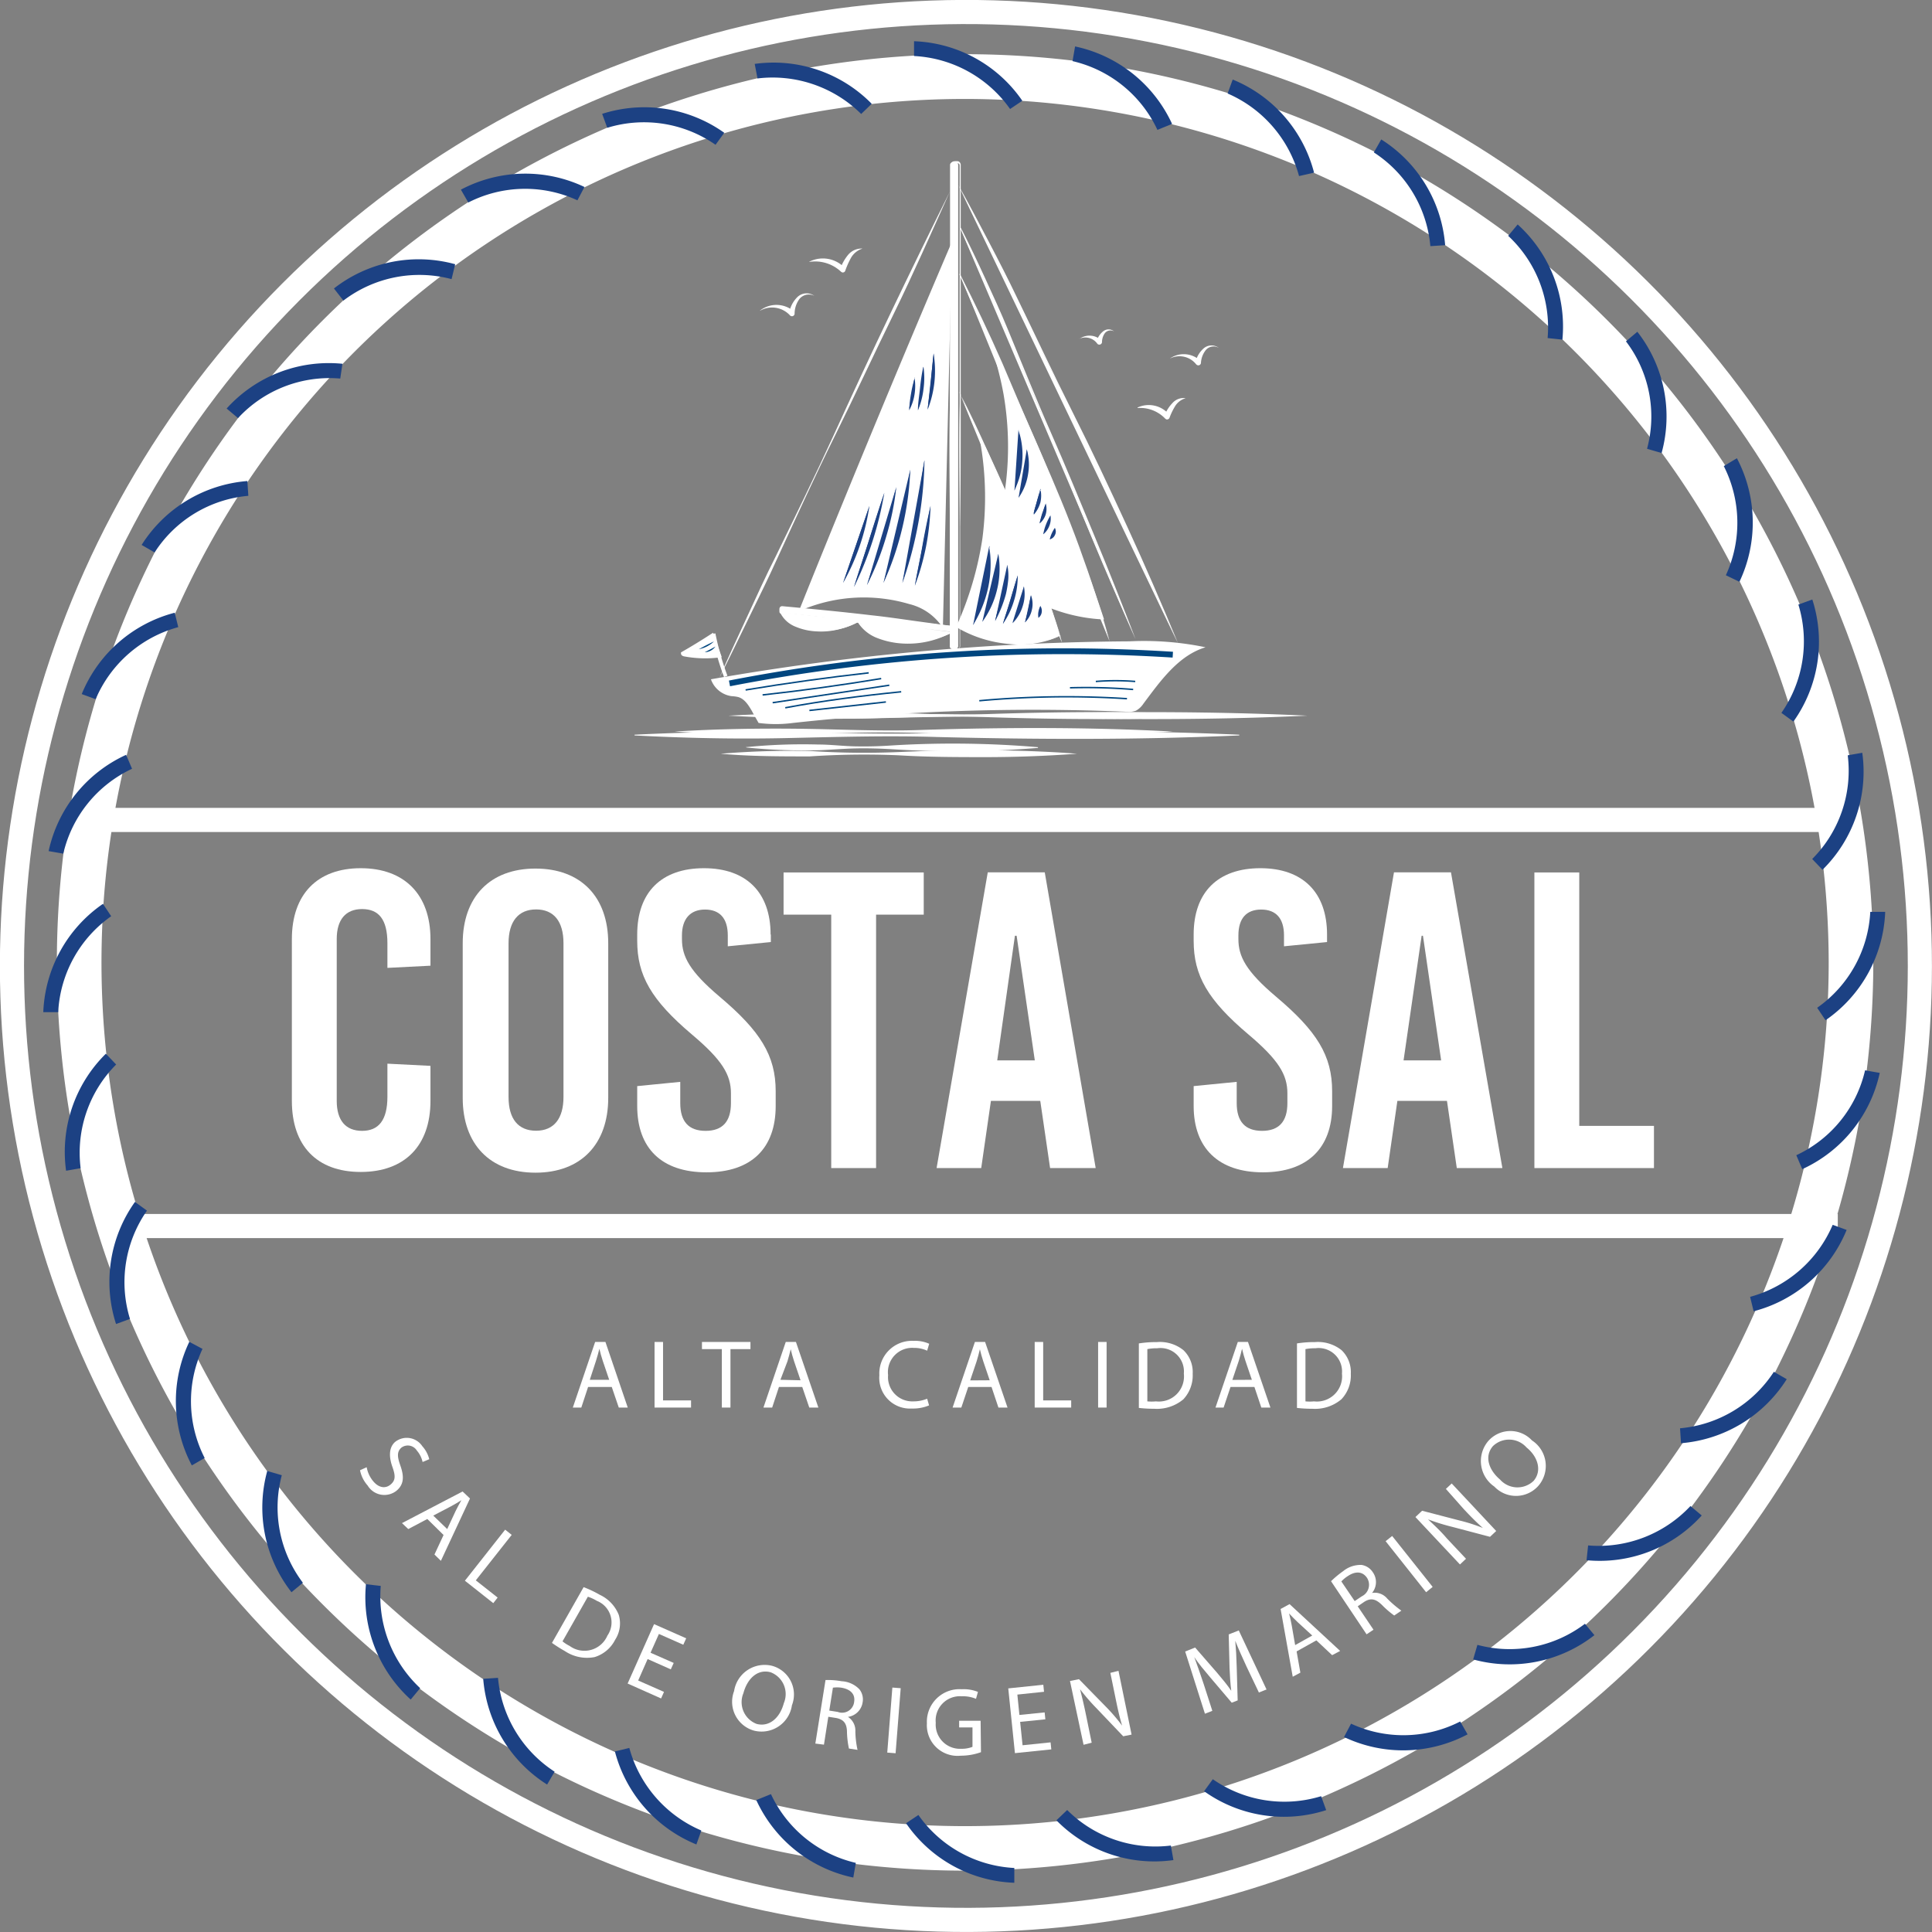 <svg id="Layer_1" data-name="Layer 1" xmlns="http://www.w3.org/2000/svg" viewBox="0 0 159.33 159.33"><rect x="0" y="0" width="159.33" height="159.33" fill="#808080" stroke="none"/><defs><style>.cls-1{fill:#fff;}.cls-2{fill:#1c4183;}.cls-3,.cls-4,.cls-6,.cls-7{fill:none;stroke-miterlimit:10;}.cls-3,.cls-4{stroke:#fff;}.cls-3{stroke-width:1.99px;}.cls-4{stroke-width:0.3px;}.cls-5{fill:#00467f;}.cls-6,.cls-7{stroke:#00467f;}.cls-6{stroke-width:0.12px;}.cls-7{stroke-width:0.48px;}</style></defs><title>costa-sal</title><path class="cls-1" d="M56.26,97.66v2.19l-3.55.18V98c0-2-.74-2.82-2.09-2.82s-2.09.87-2.09,2.47V111c0,1.6.73,2.47,2.09,2.47s2.09-.87,2.09-2.82v-2.72l3.55.18V111c0,3.7-2.13,5.86-5.75,5.86s-5.68-2.16-5.68-5.86V97.66c0-3.69,2.09-5.85,5.68-5.85s5.75,2.16,5.75,5.85" transform="translate(-20.76 -20.21)"/><path class="cls-1" d="M70.92,98v12.75c0,3.83-2.26,6.17-6,6.17s-6-2.34-6-6.17V98c0-3.83,2.26-6.16,6-6.16s6,2.33,6,6.16M62.7,98v12.68c0,1.81.8,2.78,2.27,2.78s2.26-1,2.26-2.78V98c0-1.81-.8-2.79-2.26-2.79S62.7,96.2,62.7,98" transform="translate(-20.76 -20.21)"/><path class="cls-1" d="M84.33,97.28v.62l-3.55.35v-.9c0-1.4-.66-2.13-1.88-2.13S77,96,77,97.35v.31c0,1.43.63,2.65,3.1,4.74,3.38,2.85,4.63,4.87,4.63,7.8v1.22c0,3.48-2,5.47-5.71,5.47s-5.71-2-5.71-5.47v-1.64l3.55-.35v1.75c0,1.53.7,2.29,2.09,2.29s2.09-.76,2.09-2.29v-.81c0-1.53-.73-2.75-3.21-4.84-3.37-2.85-4.52-4.88-4.52-7.73v-.52c0-3.49,2-5.47,5.5-5.47s5.5,2,5.5,5.47" transform="translate(-20.76 -20.21)"/><polygon class="cls-1" points="76.18 75.43 72.25 75.43 72.25 96.33 68.55 96.33 68.55 75.43 64.62 75.43 64.62 71.95 76.18 71.95 76.18 75.43"/><path class="cls-1" d="M111.12,116.54h-3.76l-.81-5.54h-4.07l-.8,5.54H98l4.22-24.39h4.7Zm-6.66-19.16L103,107.66h3.1l-1.5-10.28Z" transform="translate(-20.76 -20.21)"/><path class="cls-1" d="M130.2,97.28v.62l-3.55.35v-.9c0-1.4-.66-2.13-1.88-2.13s-1.88.73-1.88,2.13v.31c0,1.43.63,2.65,3.1,4.74,3.38,2.85,4.63,4.87,4.63,7.8v1.22c0,3.48-2.05,5.47-5.71,5.47s-5.71-2-5.71-5.47v-1.64l3.55-.35v1.75c0,1.53.7,2.29,2.09,2.29s2.09-.76,2.09-2.29v-.81c0-1.53-.73-2.75-3.2-4.84-3.38-2.85-4.53-4.88-4.53-7.73v-.52c0-3.49,2-5.47,5.5-5.47s5.5,2,5.5,5.47" transform="translate(-20.76 -20.21)"/><path class="cls-1" d="M144.66,116.54H140.9l-.81-5.54H136l-.8,5.54h-3.69l4.21-24.39h4.7ZM138,97.38l-1.49,10.28h3.1l-1.5-10.28Z" transform="translate(-20.76 -20.21)"/><polygon class="cls-1" points="130.24 92.85 136.4 92.85 136.4 96.33 126.54 96.33 126.54 71.95 130.24 71.95 130.24 92.85"/><path class="cls-1" d="M51,141.21a2.5,2.5,0,0,0,.55,1.17c.46.54,1,.61,1.42.26s.41-.73.15-1.46-.34-1.57.23-2.06a1.54,1.54,0,0,1,2.24.36,2.49,2.49,0,0,1,.57,1.07l-.55.23a2.12,2.12,0,0,0-.47-.94.88.88,0,0,0-1.27-.25c-.38.33-.36.74-.09,1.49.32.91.29,1.55-.31,2.06a1.61,1.61,0,0,1-2.39-.42,2.71,2.71,0,0,1-.63-1.26Z" transform="translate(-20.76 -20.21)"/><path class="cls-1" d="M56,145.48l-1.57.83-.52-.49,5-2.61.61.58-2.4,5.14-.53-.52.75-1.61Zm1.64.83.69-1.48c.16-.33.32-.62.48-.9h0q-.42.27-.87.51l-1.45.76Z" transform="translate(-20.76 -20.21)"/><polygon class="cls-1" points="41.66 126.15 42.2 126.58 39.24 130.33 41.04 131.75 40.68 132.21 38.34 130.36 41.66 126.15"/><path class="cls-1" d="M68.89,151.1a9.18,9.18,0,0,1,1.33.63,3.09,3.09,0,0,1,1.57,1.66,2.47,2.47,0,0,1-.3,2.05,2.82,2.82,0,0,1-1.7,1.43,3.29,3.29,0,0,1-2.45-.5c-.43-.24-.77-.47-1.06-.67Zm-1.74,4.47a3.18,3.18,0,0,0,.59.38,2.06,2.06,0,0,0,3.11-.85,1.91,1.91,0,0,0-.87-2.87,3.39,3.39,0,0,0-.74-.34Z" transform="translate(-20.76 -20.21)"/><polygon class="cls-1" points="55.32 137.67 53.41 136.82 52.63 138.59 54.76 139.53 54.52 140.07 51.76 138.84 53.94 133.94 56.59 135.11 56.35 135.64 54.34 134.75 53.65 136.3 55.56 137.14 55.32 137.67"/><path class="cls-1" d="M86.07,160.84a2.53,2.53,0,0,1-3.14,2.09,2.47,2.47,0,0,1-1.63-3.26,2.55,2.55,0,0,1,3.14-2.08,2.45,2.45,0,0,1,1.63,3.25m-4-1a1.92,1.92,0,0,0,1.09,2.54c1.07.28,1.93-.53,2.24-1.71a1.92,1.92,0,0,0-1.09-2.55c-1.11-.3-1.94.58-2.24,1.72" transform="translate(-20.76 -20.21)"/><path class="cls-1" d="M88.84,158.76a6.47,6.47,0,0,1,1.33.1,2.18,2.18,0,0,1,1.47.67,1.35,1.35,0,0,1,.26,1.07,1.42,1.42,0,0,1-1.21,1.2v0A1.34,1.34,0,0,1,91.3,163a7.7,7.7,0,0,0,.18,1.52l-.71-.11a7.46,7.46,0,0,1-.16-1.32c0-.76-.28-1.08-.9-1.2l-.64-.1-.36,2.3L88,164Zm.31,2.52.7.11a1,1,0,0,0,1.35-.82c.11-.68-.34-1.06-1.06-1.18a2.62,2.62,0,0,0-.69,0Z" transform="translate(-20.76 -20.21)"/><rect class="cls-1" x="91.81" y="161.75" width="5.38" height="0.69" transform="translate(-95.27 223.4) rotate(-85.51)"/><path class="cls-1" d="M101.66,164.71A4.89,4.89,0,0,1,100,165a2.53,2.53,0,0,1-2.8-2.67,2.69,2.69,0,0,1,2.87-2.81,3.12,3.12,0,0,1,1.34.22l-.16.57a2.82,2.82,0,0,0-1.19-.21,2,2,0,0,0-2.13,2.19,2,2,0,0,0,2.11,2.14,2.36,2.36,0,0,0,.92-.16l0-1.6H99.86v-.55l1.77,0Z" transform="translate(-20.76 -20.21)"/><polygon class="cls-1" points="86.21 141.79 84.13 142 84.33 143.93 86.64 143.69 86.7 144.27 83.7 144.58 83.15 139.24 86.04 138.94 86.1 139.52 83.9 139.75 84.07 141.43 86.15 141.22 86.21 141.79"/><path class="cls-1" d="M110.12,164.1,109,158.84l.74-.15L112,161a14.94,14.94,0,0,1,1.3,1.52h0c-.21-.69-.35-1.33-.52-2.15l-.45-2.2L113,158l1.08,5.26-.69.14-2.22-2.33a16.82,16.82,0,0,1-1.34-1.55h0c.17.66.32,1.28.5,2.16l.46,2.25Z" transform="translate(-20.76 -20.21)"/><path class="cls-1" d="M123.56,157.65c-.31-.68-.69-1.5-.93-2.13h0c.06.65.1,1.36.12,2.15l.08,2.77-.49.19-1.75-2.06c-.51-.61-1-1.17-1.34-1.71h0c.23.63.53,1.48.78,2.24l.71,2.2-.61.24-1.63-5.13.82-.33,1.81,2.08c.45.53.84,1,1.17,1.49l0,0c-.07-.55-.11-1.17-.14-1.88l-.07-2.77.83-.33,2.29,4.87-.63.25Z" transform="translate(-20.76 -20.21)"/><path class="cls-1" d="M127.69,156.4l.31,1.75-.63.34-1-5.59.74-.4,4.17,3.86-.66.35-1.3-1.22Zm1.29-1.31L127.79,154c-.28-.26-.5-.5-.72-.73h0c.08.32.16.65.22,1l.28,1.61Z" transform="translate(-20.76 -20.21)"/><path class="cls-1" d="M130.53,150.61a8.21,8.21,0,0,1,1-.83,2.26,2.26,0,0,1,1.53-.51,1.35,1.35,0,0,1,.92.61,1.4,1.4,0,0,1-.07,1.7l0,0a1.33,1.33,0,0,1,1.25.46,9.07,9.07,0,0,0,1.17,1l-.59.4a7.66,7.66,0,0,1-1-.86c-.54-.53-.94-.6-1.47-.27l-.54.37,1.3,1.93-.57.38Zm1.95,1.64.58-.39a1.06,1.06,0,0,0,.44-1.52c-.39-.58-1-.55-1.59-.15a2.61,2.61,0,0,0-.53.44Z" transform="translate(-20.76 -20.21)"/><polygon class="cls-1" points="114.81 126.67 118.15 130.87 117.61 131.31 114.27 127.1 114.81 126.67"/><path class="cls-1" d="M141.16,149.23l-3.67-3.91.55-.52,3.11.81a13.73,13.73,0,0,1,1.9.61v0c-.54-.48-1-.94-1.57-1.55L140,143l.48-.45,3.67,3.92-.51.48-3.11-.82a17.33,17.33,0,0,1-2-.62v0c.49.47,1,.92,1.56,1.58l1.57,1.67Z" transform="translate(-20.76 -20.21)"/><path class="cls-1" d="M147.1,139a2.51,2.51,0,0,1,.54,3.73,2.46,2.46,0,0,1-3.64.08,2.55,2.55,0,0,1-.53-3.73,2.43,2.43,0,0,1,3.63-.08m-2.63,3.23a1.92,1.92,0,0,0,2.77.1c.71-.84.34-2-.59-2.75a1.92,1.92,0,0,0-2.77-.11c-.75.87-.31,2,.59,2.76" transform="translate(-20.76 -20.21)"/><line class="cls-2" x1="8.58" y1="67.62" x2="151.56" y2="67.62"/><line class="cls-3" x1="8.58" y1="67.62" x2="151.56" y2="67.62"/><line class="cls-2" x1="8.59" y1="101.11" x2="151.56" y2="101.11"/><line class="cls-3" x1="8.59" y1="101.11" x2="151.56" y2="101.11"/><path class="cls-1" d="M83.44,45.82a2.2,2.2,0,0,1,2.79.07l-.39.13a2.4,2.4,0,0,1,.7-1.33,1.09,1.09,0,0,1,1.38-.08,1,1,0,0,0-1.22.24,2.07,2.07,0,0,0-.41,1.24.22.22,0,0,1-.38.13h0a2,2,0,0,0-2.46-.39" transform="translate(-20.76 -20.21)"/><path class="cls-1" d="M87.49,41.8a2.47,2.47,0,0,1,2.93.5l-.36.07a3.7,3.7,0,0,1,.64-1.14,1.44,1.44,0,0,1,1.19-.52,1.67,1.67,0,0,0-.93.73,6.79,6.79,0,0,0-.49,1.09.21.21,0,0,1-.27.14l-.08-.05h0a3.11,3.11,0,0,0-2.62-.81" transform="translate(-20.76 -20.21)"/><path class="cls-1" d="M82.76,79.24C86,79,89.32,79,92.6,79s6.56.23,9.84.09c6.56-.21,13.12-.24,19.67.13a0,0,0,0,1,0,0,0,0,0,0,1,0,0c-6.55.37-13.11.35-19.67.14-3.28-.14-6.56,0-9.84.08s-6.56,0-9.84-.22c0,0,0,0,0,0s0,0,0,0" transform="translate(-20.76 -20.21)"/><path class="cls-1" d="M76.39,80.54c3.42-.21,6.85-.27,10.27-.23s6.85.23,10.28.09c6.85-.21,13.7-.23,20.54.14a0,0,0,0,1,0,0,0,0,0,0,1,0,0c-6.84.37-13.69.34-20.54.13-3.43-.14-6.85,0-10.28.09s-6.85,0-10.27-.22c0,0,0,0,0,0s0,0,0,0" transform="translate(-20.76 -20.21)"/><path class="cls-1" d="M82.25,81.83a47.07,47.07,0,0,1,6-.22c1,0,2,.13,3,.15s2,0,3-.07a83,83,0,0,1,12.11.14,0,0,0,0,1,0,.06A83,83,0,0,1,94.35,82c-1-.06-2-.09-3-.07s-2,.11-3,.15a47.07,47.07,0,0,1-6-.22,0,0,0,0,1,0,0,0,0,0,0,1,0,0" transform="translate(-20.76 -20.21)"/><path class="cls-1" d="M99.57,73.71h-.24a.21.21,0,0,1-.22-.21V33.81a.21.21,0,0,1,.22-.21h.24a.21.21,0,0,1,.21.21V73.5a.21.21,0,0,1-.21.21" transform="translate(-20.76 -20.21)"/><path class="cls-1" d="M99.57,73.73a1.15,1.15,0,0,1-.32,0,.25.25,0,0,1-.16-.27v-1.9l0-2.54,0-5.07c0-3.39-.07-6.77,0-10.16l.06-10.15V33.78a.32.32,0,0,1,.3-.27,1.39,1.39,0,0,1,.34,0,.33.33,0,0,1,.2.34v1.9l0,2.54,0,5.08V53.54c0,3.38,0,6.76-.05,10.15l0,5.07,0,2.54v2.22a.24.24,0,0,1-.23.21m0,0c.25,0,.19-.31.19-.5V71.3l0-2.54,0-5.07c0-3.39-.07-6.77,0-10.15V43.39l0-5.08,0-2.54v-1.9c0-.21-.14-.2-.37-.19a.14.14,0,0,0-.14.12v9.82l.06,10.15c0,3.39,0,6.77,0,10.16l0,5.07v4.44a.21.21,0,0,0,.13.24,1.56,1.56,0,0,0,.31,0" transform="translate(-20.76 -20.21)"/><line class="cls-1" x1="59.32" y1="55.93" x2="78.35" y2="15.76"/><path class="cls-1" d="M80.07,76.14c.74-1.7,1.52-3.38,2.3-5.06s1.54-3.37,2.37-5c1.62-3.33,3.25-6.65,4.78-10S92.64,49.3,94.22,46s3.22-6.67,4.88-10l0,0c-1.52,3.38-3,6.75-4.64,10.1s-3.18,6.69-4.82,10-3.18,6.69-4.73,10.06c-.76,1.69-1.58,3.35-2.39,5s-1.61,3.34-2.46,5Z" transform="translate(-20.76 -20.21)"/><path class="cls-1" d="M99.94,39c2.86,6,5.42,12.22,8,18.4q3.22,7.76,6.44,15.52" transform="translate(-20.76 -20.21)"/><path class="cls-1" d="M100,39c.7,1.36,1.36,2.75,2,4.15s1.29,2.79,1.87,4.21c1.18,2.84,2.31,5.7,3.55,8.51s2.4,5.65,3.58,8.49,2.31,5.69,3.41,8.56h0c-1.25-2.81-2.47-5.62-3.65-8.46s-2.34-5.68-3.47-8.54-2.35-5.67-3.6-8.48L99.93,39Z" transform="translate(-20.76 -20.21)"/><path class="cls-1" d="M99.8,35.5q9.63,18.57,18.09,37.74" transform="translate(-20.76 -20.21)"/><path class="cls-1" d="M99.81,35.49c.85,1.52,1.66,3.07,2.47,4.61s1.61,3.1,2.36,4.67c1.53,3.14,3,6.3,4.57,9.42s3.05,6.28,4.51,9.45,2.85,6.37,4.18,9.59h0l-4.41-9.48-4.39-9.5c-1.46-3.17-3-6.28-4.63-9.39-.81-1.54-1.57-3.11-2.34-4.67s-1.56-3.12-2.32-4.7Z" transform="translate(-20.76 -20.21)"/><path class="cls-1" d="M99.11,40.89c-6.83,16-12.2,29.45-12.2,29.45a13.34,13.34,0,0,1,8.87-.46,4.73,4.73,0,0,1,2.6,1.66Z" transform="translate(-20.76 -20.21)"/><path class="cls-4" d="M99.11,40.89c-6.83,16-12.2,29.45-12.2,29.45a13.34,13.34,0,0,1,8.87-.46,4.73,4.73,0,0,1,2.6,1.66Z" transform="translate(-20.76 -20.21)"/><path class="cls-1" d="M99.28,72.32l-14-1.58a.14.14,0,0,1-.12-.14l0-.22a.13.13,0,0,1,.14-.12l14,1.58a.13.13,0,0,1,.12.14l0,.22a.14.14,0,0,1-.15.12" transform="translate(-20.76 -20.21)"/><path class="cls-1" d="M99.28,72.33c-2.45-.27-4.91-.38-7.35-.71l-3.67-.48c-.6-.09-1.22-.15-1.83-.2l-.92-.1-.23,0s-.24,0-.24-.18a1.81,1.81,0,0,1,0-.25.22.22,0,0,1,.23-.21c2.46.23,4.91.46,7.35.75,1.23.13,2.44.31,3.66.48l1.83.25.92.12.23,0a.17.17,0,0,1,.19.14c0,.08,0,.15,0,.23a.15.15,0,0,1-.17.15m0,0c.17,0,.13-.23.15-.35s-.25-.08-.39-.12l-.92-.09-1.84-.15c-1.22-.1-2.45-.21-3.67-.35-2.45-.26-4.89-.58-7.33-.9,0,0-.06,0-.07.07l0,.21c0,.07.19,0,.34.08l.91.12c.61.08,1.22.15,1.84.21l3.67.34c2.46.22,4.89.66,7.33.93" transform="translate(-20.76 -20.21)"/><path class="cls-1" d="M85.17,70.71a3.09,3.09,0,0,0,2.34,1.4,6,6,0,0,0,4.1-.64,3.51,3.51,0,0,0,2.19,1.44,8.15,8.15,0,0,0,5.58-.57" transform="translate(-20.76 -20.21)"/><path class="cls-1" d="M85.18,70.7a2.64,2.64,0,0,0,1.35,1,6.52,6.52,0,0,0,1.69.35A7.24,7.24,0,0,0,90,72a4.17,4.17,0,0,0,1.62-.62l0,0,0,.06a3,3,0,0,0,1.62,1.18,8.1,8.1,0,0,0,2,.38,10.19,10.19,0,0,0,2.06-.09,9.48,9.48,0,0,0,2-.57l0,0a7.5,7.5,0,0,1-4.1.94,6.8,6.8,0,0,1-2.09-.45,3.3,3.3,0,0,1-1.64-1.35l.09,0a6.78,6.78,0,0,1-1.67.64,5.91,5.91,0,0,1-1.78.16,5.05,5.05,0,0,1-1.75-.39,2.37,2.37,0,0,1-1.29-1.22Z" transform="translate(-20.76 -20.21)"/><path class="cls-1" d="M102.23,48.05a24.35,24.35,0,0,1-.2,18.56,13.91,13.91,0,0,0,9.61,4.54,242.74,242.74,0,0,0-9.41-23.1" transform="translate(-20.76 -20.21)"/><path class="cls-1" d="M102.24,48.06a20.1,20.1,0,0,1,1.4,4.54,23.67,23.67,0,0,1,.45,4.75,23.39,23.39,0,0,1-2,9.29v-.08a13.22,13.22,0,0,0,4.33,3.22,13.41,13.41,0,0,0,5.24,1.27l-.11.14c-1.4-3.91-2.87-7.81-4.45-11.65-.8-1.92-1.56-3.86-2.38-5.76Zm0,0c.43.9,1,1.87,1.38,2.81l1.29,2.84c.85,1.91,1.7,3.81,2.47,5.74,1.56,3.86,3.08,7.74,4.38,11.69l.05.15h-.15a13.81,13.81,0,0,1-5.28-1.37A15.17,15.17,0,0,1,102,66.66l0,0,0,0a25.37,25.37,0,0,0,1.52-13.95A27.92,27.92,0,0,0,102.22,48" transform="translate(-20.76 -20.21)"/><path class="cls-1" d="M99.91,42.81c4.57,9.84,9.15,19.92,12.35,30.28" transform="translate(-20.76 -20.21)"/><path class="cls-1" d="M99.93,42.81q1.86,3.64,3.51,7.39c1.06,2.51,2.12,5,3.23,7.52s2.15,5,3.09,7.58,1.79,5.16,2.51,7.79h0c-.89-2.58-1.82-5.15-2.78-7.69s-1.94-5.1-3-7.63-2.13-5-3.31-7.48-2.25-5-3.31-7.48Z" transform="translate(-20.76 -20.21)"/><path class="cls-1" d="M99.88,52.58q1.91,4.26,3.83,8.51c.33.73.66,1.46,1,2.19.78,1.85,1.45,3.74,2.12,5.64l1.53,4.31" transform="translate(-20.76 -20.21)"/><path class="cls-1" d="M99.89,52.58c.86,1.65,1.65,3.34,2.39,5s1.45,3.43,2.24,5.11,1.42,3.45,2.07,5.19c.34.87.62,1.76.91,2.64s.58,1.77.85,2.66h0c-.71-1.72-1.35-3.47-2-5.2s-1.25-3.5-1.93-5.23-1.49-3.41-2.31-5.08-1.52-3.39-2.2-5.13Z" transform="translate(-20.76 -20.21)"/><path class="cls-1" d="M108.18,72.64a6.49,6.49,0,0,1-1.66.5,10,10,0,0,1-6.71-1.28,27.19,27.19,0,0,0,2-14.84,155.64,155.64,0,0,1,6.34,15.62" transform="translate(-20.76 -20.21)"/><path class="cls-1" d="M108.19,72.65a8,8,0,0,1-4.29.66A10.19,10.19,0,0,1,99.75,72l-.1-.06,0-.11a27.48,27.48,0,0,0,2.13-7.23,26.38,26.38,0,0,0-.11-7.53l-.14-.86L102,57c1.22,2.53,2.33,5.12,3.4,7.72.52,1.31,1,2.63,1.49,4s.93,2.67,1.34,4m0,0-1.49-3.93c-.51-1.31-1-2.61-1.59-3.91q-1.58-3.9-3.35-7.73L102,57a27.56,27.56,0,0,1-.06,7.59,26.75,26.75,0,0,1-2,7.32l-.05-.17a11.86,11.86,0,0,0,2,.9,10.05,10.05,0,0,0,2.09.48,9.75,9.75,0,0,0,2.16,0,7.26,7.26,0,0,0,2.08-.49" transform="translate(-20.76 -20.21)"/><path class="cls-1" d="M101.88,56.84c.65,1.32,1.25,2.66,1.83,4l1.7,4.07c.56,1.35,1.08,2.73,1.56,4.12s.94,2.78,1.37,4.19h0c-.55-1.36-1.08-2.73-1.58-4.11L105.29,65a40,40,0,0,0-1.76-4c-.59-1.35-1.15-2.7-1.67-4.08h0s0,0,0,0" transform="translate(-20.76 -20.21)"/><path class="cls-2" d="M102.34,65.26a12.53,12.53,0,0,1-1.33,6.5" transform="translate(-20.76 -20.21)"/><path class="cls-2" d="M102.34,65.26a9.32,9.32,0,0,1-.08,3.37A9.6,9.6,0,0,1,101,71.76a20.15,20.15,0,0,0,1-3.19,18.14,18.14,0,0,0,.37-3.31" transform="translate(-20.76 -20.21)"/><path class="cls-2" d="M103.09,65.88a9.9,9.9,0,0,1-1.32,5.61" transform="translate(-20.76 -20.21)"/><path class="cls-2" d="M103.09,65.88a7.28,7.28,0,0,1-.1,2.94,7.38,7.38,0,0,1-1.22,2.67,16.09,16.09,0,0,0,.93-2.74,15.14,15.14,0,0,0,.39-2.87" transform="translate(-20.76 -20.21)"/><path class="cls-2" d="M103.83,66.79a11.61,11.61,0,0,1-1,4.63" transform="translate(-20.76 -20.21)"/><path class="cls-2" d="M103.83,66.79a4.43,4.43,0,0,1,.08,1.21,9.51,9.51,0,0,1-.19,1.19,10.28,10.28,0,0,1-.89,2.23c.16-.79.42-1.54.6-2.3a12.9,12.9,0,0,0,.4-2.33" transform="translate(-20.76 -20.21)"/><path class="cls-2" d="M104.69,67.67a13.06,13.06,0,0,1-1.22,4" transform="translate(-20.76 -20.21)"/><path class="cls-2" d="M104.69,67.67a6.74,6.74,0,0,1-.31,2.09,6.66,6.66,0,0,1-.91,1.9c.19-.68.44-1.32.63-2s.38-1.33.59-2" transform="translate(-20.76 -20.21)"/><path class="cls-2" d="M105.2,68.57a5.31,5.31,0,0,1-.94,3" transform="translate(-20.76 -20.21)"/><path class="cls-2" d="M105.2,68.57a3.23,3.23,0,0,1-.1,1.63,3.39,3.39,0,0,1-.84,1.41c.2-.52.42-1,.56-1.5a14.44,14.44,0,0,0,.38-1.54" transform="translate(-20.76 -20.21)"/><path class="cls-2" d="M105.78,69.3a3.78,3.78,0,0,1-.48,2.24" transform="translate(-20.76 -20.21)"/><path class="cls-2" d="M105.78,69.3a2,2,0,0,1,.08,1.19,2.05,2.05,0,0,1-.57,1.05c.09-.4.21-.74.28-1.11s.13-.73.21-1.13" transform="translate(-20.76 -20.21)"/><path class="cls-2" d="M106.55,70.17a2.57,2.57,0,0,1-.15,1" transform="translate(-20.76 -20.21)"/><path class="cls-2" d="M106.55,70.17a.73.73,0,0,1,.12.53.69.69,0,0,1-.27.46,1.27,1.27,0,0,1,0-.51,1.46,1.46,0,0,1,.17-.48" transform="translate(-20.76 -20.21)"/><path class="cls-2" d="M104.75,55.68a9.3,9.3,0,0,1-.33,5" transform="translate(-20.76 -20.21)"/><path class="cls-2" d="M104.75,55.68a6.46,6.46,0,0,1,.32,2.51,6.28,6.28,0,0,1-.65,2.45,16.14,16.14,0,0,0,.35-2.47,16,16,0,0,0,0-2.49" transform="translate(-20.76 -20.21)"/><path class="cls-2" d="M105.44,57.26a7.07,7.07,0,0,1-.68,4" transform="translate(-20.76 -20.21)"/><path class="cls-2" d="M105.44,57.26a4.71,4.71,0,0,1,.1,2.08,4.62,4.62,0,0,1-.78,1.92,15.32,15.32,0,0,0,.49-2,16.63,16.63,0,0,0,.19-2" transform="translate(-20.76 -20.21)"/><path class="cls-1" d="M106.1,59.14a5.19,5.19,0,0,1-.62,2.59,13.57,13.57,0,0,0,.62-2.59" transform="translate(-20.76 -20.21)"/><path class="cls-2" d="M106.56,60.52a5.84,5.84,0,0,1-.59,2.12" transform="translate(-20.76 -20.21)"/><path class="cls-2" d="M106.56,60.52a2.54,2.54,0,0,1,0,1.13,2.6,2.6,0,0,1-.54,1c0-.38.17-.72.25-1.07a8.54,8.54,0,0,1,.34-1" transform="translate(-20.76 -20.21)"/><path class="cls-2" d="M107,61.73a3.72,3.72,0,0,1-.52,1.65" transform="translate(-20.76 -20.21)"/><path class="cls-2" d="M107,61.73a1.62,1.62,0,0,1,0,.9,1.58,1.58,0,0,1-.5.75,6.44,6.44,0,0,1,.21-.84c.11-.27.17-.54.31-.81" transform="translate(-20.76 -20.21)"/><path class="cls-2" d="M107.39,62.72a5,5,0,0,1-.59,1.55" transform="translate(-20.76 -20.21)"/><path class="cls-2" d="M107.39,62.72a1.53,1.53,0,0,1-.09.85,1.65,1.65,0,0,1-.5.7,3.74,3.74,0,0,1,.22-.8,4.34,4.34,0,0,1,.37-.75" transform="translate(-20.76 -20.21)"/><path class="cls-2" d="M107.76,63.76a1.31,1.31,0,0,1-.41.93" transform="translate(-20.76 -20.21)"/><path class="cls-2" d="M107.76,63.76a.61.61,0,0,1,0,.57.63.63,0,0,1-.43.36,3,3,0,0,1,.16-.48,3,3,0,0,1,.25-.45" transform="translate(-20.76 -20.21)"/><path class="cls-2" d="M92.46,61.93a35.5,35.5,0,0,1-2.17,6.35" transform="translate(-20.76 -20.21)"/><path class="cls-2" d="M92.46,61.93a18.32,18.32,0,0,1-2.17,6.35Z" transform="translate(-20.76 -20.21)"/><path class="cls-2" d="M93.69,60.85a58.6,58.6,0,0,1-2.5,7.77" transform="translate(-20.76 -20.21)"/><path class="cls-2" d="M93.69,60.85a28.32,28.32,0,0,1-2.5,7.77c.39-1.31.84-2.59,1.24-3.88s.82-2.6,1.26-3.89" transform="translate(-20.76 -20.21)"/><path class="cls-2" d="M94.68,60.36a39.1,39.1,0,0,1-2.42,8.1" transform="translate(-20.76 -20.21)"/><path class="cls-2" d="M94.68,60.36a22.64,22.64,0,0,1-.85,4.15,23.22,23.22,0,0,1-1.57,3.95c.43-1.35.9-2.68,1.29-4s.76-2.71,1.13-4.07" transform="translate(-20.76 -20.21)"/><path class="cls-2" d="M95.83,58.94a36.22,36.22,0,0,1-2.21,9.34" transform="translate(-20.76 -20.21)"/><path class="cls-2" d="M95.83,58.94a24.77,24.77,0,0,1-.65,4.77,24.39,24.39,0,0,1-1.56,4.57c.46-1.54.92-3.07,1.27-4.63s.66-3.13.94-4.71" transform="translate(-20.76 -20.21)"/><path class="cls-2" d="M97,58.18a50.16,50.16,0,0,1-1.82,10.09" transform="translate(-20.76 -20.21)"/><path class="cls-2" d="M97,58.18a31.38,31.38,0,0,1-.5,5.12,32.79,32.79,0,0,1-1.32,5c.35-1.68.74-3.34,1-5s.55-3.36.8-5.06" transform="translate(-20.76 -20.21)"/><path class="cls-2" d="M97.5,61.93a43.24,43.24,0,0,1-1.29,6.58" transform="translate(-20.76 -20.21)"/><path class="cls-2" d="M97.5,61.93a20.94,20.94,0,0,1-.37,3.35,20.16,20.16,0,0,1-.92,3.23c.18-1.11.43-2.19.62-3.29s.42-2.19.67-3.29" transform="translate(-20.76 -20.21)"/><path class="cls-2" d="M96.18,51.35a15.41,15.41,0,0,1-.47,2.7" transform="translate(-20.76 -20.21)"/><path class="cls-2" d="M96.18,51.35a4.32,4.32,0,0,1,0,1.39,4.14,4.14,0,0,1-.44,1.31,10.1,10.1,0,0,1,.15-1.36,9,9,0,0,1,.32-1.34" transform="translate(-20.76 -20.21)"/><path class="cls-2" d="M96.92,50.47a17.19,17.19,0,0,1-.44,3.58" transform="translate(-20.76 -20.21)"/><path class="cls-2" d="M96.92,50.47a6.53,6.53,0,0,1,0,1.82,6.35,6.35,0,0,1-.46,1.76c0-.61.11-1.2.17-1.8s.14-1.18.27-1.78" transform="translate(-20.76 -20.21)"/><path class="cls-2" d="M97.76,49.35a16,16,0,0,1-.5,4.62" transform="translate(-20.76 -20.21)"/><path class="cls-2" d="M97.75,49.35A8.74,8.74,0,0,1,97.26,54c.08-.79.2-1.55.27-2.32s.13-1.53.22-2.31" transform="translate(-20.76 -20.21)"/><path class="cls-1" d="M79.61,72.47a22.55,22.55,0,0,0,1,3.52" transform="translate(-20.76 -20.21)"/><path class="cls-4" d="M79.61,72.47a22.55,22.55,0,0,0,1,3.52" transform="translate(-20.76 -20.21)"/><path class="cls-1" d="M77.07,74.1c0,.06.1.09.17.1a9.33,9.33,0,0,0,2.84.08c-.2-.56-.4-1.11-.59-1.66-.8.52-1.6,1-2.42,1.48" transform="translate(-20.76 -20.21)"/><path class="cls-4" d="M77.07,74.1c0,.06.1.09.17.1a9.33,9.33,0,0,0,2.84.08c-.2-.56-.4-1.11-.59-1.66C78.69,73.14,77.89,73.63,77.07,74.1Z" transform="translate(-20.76 -20.21)"/><path class="cls-5" d="M78.39,73.75c.42-.23.82-.44,1.25-.64a2.5,2.5,0,0,1-1.25.64" transform="translate(-20.76 -20.21)"/><path class="cls-5" d="M78.88,74c.31-.16.59-.3.88-.47a1.13,1.13,0,0,1-.88.47" transform="translate(-20.76 -20.21)"/><path class="cls-1" d="M120.18,73.59c-2.25.68-3.72,2.78-5.13,4.66a1.75,1.75,0,0,1-.61.57,1.71,1.71,0,0,1-.78.09,181.75,181.75,0,0,0-27.5.92,10.8,10.8,0,0,1-2.84,0c-.18-.32-.37-.64-.56-1-.28-.48-.61-1-1.14-1.14a3.33,3.33,0,0,0-.54-.07,2.11,2.11,0,0,1-1.69-1.39A206.31,206.31,0,0,1,113.9,73.1a24.88,24.88,0,0,1,6.28.49" transform="translate(-20.76 -20.21)"/><path class="cls-6" d="M82.25,77.11q5.06-.84,10.15-1.41" transform="translate(-20.76 -20.21)"/><path class="cls-6" d="M83.65,77.52q4.91-.54,9.78-1.35" transform="translate(-20.76 -20.21)"/><path class="cls-6" d="M84.48,78.16l9.62-1.44" transform="translate(-20.76 -20.21)"/><path class="cls-6" d="M85.52,78.58c3.16-.59,6.36-1,9.56-1.32" transform="translate(-20.76 -20.21)"/><path class="cls-6" d="M87.51,78.8l6.31-.7" transform="translate(-20.76 -20.21)"/><path class="cls-6" d="M101.52,78a78.6,78.6,0,0,1,12.18-.17" transform="translate(-20.76 -20.21)"/><path class="cls-6" d="M109,76.93a47.64,47.64,0,0,1,5.21.14" transform="translate(-20.76 -20.21)"/><path class="cls-6" d="M111.13,76.41a20.74,20.74,0,0,1,3.25,0" transform="translate(-20.76 -20.21)"/><path class="cls-7" d="M80.92,76.57a144.15,144.15,0,0,1,36.56-2.37" transform="translate(-20.76 -20.21)"/><path class="cls-1" d="M117.25,49.77a2,2,0,0,1,2.5.19h0l-.4.1a2.18,2.18,0,0,1,.71-1.15,1,1,0,0,1,1.23,0,.84.84,0,0,0-1.08.16,1.86,1.86,0,0,0-.41,1.08.22.22,0,0,1-.24.19.28.28,0,0,1-.15-.08h0a1.75,1.75,0,0,0-2.15-.49" transform="translate(-20.76 -20.21)"/><path class="cls-1" d="M109.76,48.17a1.43,1.43,0,0,1,1.82.1h0l-.39.1a1.63,1.63,0,0,1,.54-.83.71.71,0,0,1,.91,0,.6.6,0,0,0-.76.14,1.3,1.3,0,0,0-.24.76.22.22,0,0,1-.24.19.2.2,0,0,1-.15-.08h0a1.21,1.21,0,0,0-1.48-.4" transform="translate(-20.76 -20.21)"/><path class="cls-1" d="M114.57,53.82a2.19,2.19,0,0,1,2.61.58l-.37.05a3.07,3.07,0,0,1,.64-1,1.21,1.21,0,0,1,1.09-.4,1.51,1.51,0,0,0-.84.61,5.31,5.31,0,0,0-.49,1,.22.22,0,0,1-.28.13l-.08-.06h0a2.85,2.85,0,0,0-2.27-.87" transform="translate(-20.76 -20.21)"/><path class="cls-1" d="M80.82,79.23c4-.21,8-.27,11.94-.22s8,.22,11.94.08c8-.21,15.92-.23,23.88.14a0,0,0,0,1,0,0,0,0,0,0,1,0,0c-8,.37-15.92.34-23.88.13-4-.13-8,0-11.94.09s-8,0-11.94-.22l0,0a0,0,0,0,1,0,0" transform="translate(-20.76 -20.21)"/><path class="cls-1" d="M73.09,80.8c4.15-.21,8.31-.27,12.47-.22s8.31.22,12.46.08c8.32-.21,16.63-.23,24.94.14a0,0,0,0,1,0,.06c-8.31.37-16.62.34-24.94.13-4.15-.13-8.31,0-12.46.09s-8.32,0-12.47-.22a0,0,0,0,1,0,0,0,0,0,0,1,0,0" transform="translate(-20.76 -20.21)"/><path class="cls-1" d="M80.2,82.37a71.9,71.9,0,0,1,7.34-.23,66.76,66.76,0,0,0,7.35.09c2.45-.11,4.89-.17,7.34-.15s4.9.1,7.35.29a0,0,0,0,1,0,0,0,0,0,0,1,0,0q-3.67.27-7.35.28c-2.45,0-4.89,0-7.34-.15a66.76,66.76,0,0,0-7.35.09c-2.45,0-4.9,0-7.34-.22,0,0,0,0,0,0s0,0,0,0" transform="translate(-20.76 -20.21)"/><path class="cls-1" d="M100.35,174.48a74.9,74.9,0,1,1,74.9-74.89,75,75,0,0,1-74.9,74.89m0-146.11a71.22,71.22,0,1,0,71.22,71.22,71.3,71.3,0,0,0-71.22-71.22" transform="translate(-20.76 -20.21)"/><path class="cls-2" d="M104.06,29.2a10.33,10.33,0,0,0-7.92-4.37V23.61a11.33,11.33,0,0,1,8.93,4.91Z" transform="translate(-20.76 -20.21)"/><path class="cls-2" d="M91.78,29.61a10.38,10.38,0,0,0-8.55-2.93L83,25.48a11.34,11.34,0,0,1,9.65,3.29Z" transform="translate(-20.76 -20.21)"/><path class="cls-2" d="M79.77,32.15a10.31,10.31,0,0,0-8.93-1.4l-.42-1.15a11.38,11.38,0,0,1,10.07,1.56Z" transform="translate(-20.76 -20.21)"/><path class="cls-2" d="M68.38,36.73a10.29,10.29,0,0,0-9,.18l-.61-1.06a11.36,11.36,0,0,1,10.19-.22Z" transform="translate(-20.76 -20.21)"/><path class="cls-2" d="M58,43.23A10.33,10.33,0,0,0,49.08,45L48.3,44a11.35,11.35,0,0,1,10-2Z" transform="translate(-20.76 -20.21)"/><path class="cls-2" d="M48.82,51.43a10.28,10.28,0,0,0-8.43,3.26l-.94-.79A11.35,11.35,0,0,1,49,50.21Z" transform="translate(-20.76 -20.21)"/><path class="cls-2" d="M41.24,61.1a10.26,10.26,0,0,0-7.73,4.67l-1.07-.62a11.38,11.38,0,0,1,8.72-5.27Z" transform="translate(-20.76 -20.21)"/><path class="cls-2" d="M35.46,71.93a10.36,10.36,0,0,0-6.81,5.94l-1.15-.42a11.38,11.38,0,0,1,7.67-6.71Z" transform="translate(-20.76 -20.21)"/><path class="cls-2" d="M31.65,83.61a10.29,10.29,0,0,0-5.67,7l-1.21-.21a11.37,11.37,0,0,1,6.39-7.94Z" transform="translate(-20.76 -20.21)"/><path class="cls-2" d="M29.93,95.77a10.31,10.31,0,0,0-4.37,7.91H24.33a11.38,11.38,0,0,1,4.92-8.93Z" transform="translate(-20.76 -20.21)"/><path class="cls-2" d="M30.34,108a10.3,10.3,0,0,0-2.93,8.55l-1.2.21a11.36,11.36,0,0,1,3.28-9.65Z" transform="translate(-20.76 -20.21)"/><path class="cls-2" d="M32.88,120.05a10.31,10.31,0,0,0-1.4,8.93l-1.15.42a11.34,11.34,0,0,1,1.56-10.07Z" transform="translate(-20.76 -20.21)"/><path class="cls-2" d="M37.46,131.45a10.27,10.27,0,0,0,.18,9l-1.06.61a11.34,11.34,0,0,1-.21-10.19Z" transform="translate(-20.76 -20.21)"/><path class="cls-2" d="M44,141.87a10.29,10.29,0,0,0,1.74,8.87l-.94.78a11.34,11.34,0,0,1-2-10Z" transform="translate(-20.76 -20.21)"/><path class="cls-2" d="M52.16,151a10.36,10.36,0,0,0,3.25,8.43l-.78.94a11.38,11.38,0,0,1-3.69-9.51Z" transform="translate(-20.76 -20.21)"/><path class="cls-2" d="M61.83,158.58a10.32,10.32,0,0,0,4.67,7.74l-.62,1.06a11.38,11.38,0,0,1-5.27-8.72Z" transform="translate(-20.76 -20.21)"/><path class="cls-2" d="M72.66,164.36a10.36,10.36,0,0,0,5.94,6.81l-.41,1.15a11.39,11.39,0,0,1-6.72-7.67Z" transform="translate(-20.76 -20.21)"/><path class="cls-2" d="M84.34,168.17a10.29,10.29,0,0,0,7,5.67l-.21,1.21a11.37,11.37,0,0,1-8-6.39Z" transform="translate(-20.76 -20.21)"/><path class="cls-2" d="M96.5,169.89a10.31,10.31,0,0,0,7.91,4.37v1.22a11.31,11.31,0,0,1-8.93-4.91Z" transform="translate(-20.76 -20.21)"/><path class="cls-2" d="M108.77,169.48a10.3,10.3,0,0,0,8.55,2.93l.21,1.2a11.32,11.32,0,0,1-9.65-3.28Z" transform="translate(-20.76 -20.21)"/><path class="cls-2" d="M120.78,166.94a10.31,10.31,0,0,0,8.93,1.4l.42,1.15a11.34,11.34,0,0,1-10.07-1.56Z" transform="translate(-20.76 -20.21)"/><path class="cls-2" d="M132.18,162.36a10.27,10.27,0,0,0,9-.18l.61,1.06a11.36,11.36,0,0,1-10.19.22Z" transform="translate(-20.76 -20.21)"/><path class="cls-2" d="M142.6,155.86a10.26,10.26,0,0,0,8.87-1.74l.78.94a11.34,11.34,0,0,1-10,2Z" transform="translate(-20.76 -20.21)"/><path class="cls-2" d="M151.73,147.66a10.37,10.37,0,0,0,8.44-3.25l.93.78a11.34,11.34,0,0,1-9.5,3.69Z" transform="translate(-20.76 -20.21)"/><path class="cls-2" d="M159.31,138a10.32,10.32,0,0,0,7.74-4.66l1.06.61a11.4,11.4,0,0,1-8.72,5.28Z" transform="translate(-20.76 -20.21)"/><path class="cls-2" d="M165.09,127.16a10.36,10.36,0,0,0,6.81-5.94l1.15.42a11.38,11.38,0,0,1-7.67,6.71Z" transform="translate(-20.76 -20.21)"/><path class="cls-2" d="M168.9,115.48a10.26,10.26,0,0,0,5.67-7l1.21.21a11.37,11.37,0,0,1-6.39,7.94Z" transform="translate(-20.76 -20.21)"/><path class="cls-2" d="M170.62,103.32A10.31,10.31,0,0,0,175,95.41h1.23a11.38,11.38,0,0,1-4.92,8.94Z" transform="translate(-20.76 -20.21)"/><path class="cls-2" d="M170.21,91.05a10.3,10.3,0,0,0,2.93-8.55l1.2-.21a11.35,11.35,0,0,1-3.28,9.65Z" transform="translate(-20.76 -20.21)"/><path class="cls-2" d="M167.67,79a10.31,10.31,0,0,0,1.4-8.93l1.15-.42a11.34,11.34,0,0,1-1.56,10.07Z" transform="translate(-20.76 -20.21)"/><path class="cls-2" d="M163.09,67.65a10.34,10.34,0,0,0-.17-9L164,58a11.41,11.41,0,0,1,.21,10.19Z" transform="translate(-20.76 -20.21)"/><path class="cls-2" d="M156.59,57.22a10.22,10.22,0,0,0-1.74-8.86l.94-.79a11.34,11.34,0,0,1,2,10Z" transform="translate(-20.76 -20.21)"/><path class="cls-2" d="M148.39,48.09a10.32,10.32,0,0,0-3.25-8.43l.78-.94a11.35,11.35,0,0,1,3.69,9.5Z" transform="translate(-20.76 -20.21)"/><path class="cls-2" d="M138.72,40.51a10.29,10.29,0,0,0-4.66-7.73l.61-1.07a11.38,11.38,0,0,1,5.27,8.72Z" transform="translate(-20.76 -20.21)"/><path class="cls-2" d="M127.89,34.73A10.36,10.36,0,0,0,122,27.92l.42-1.15a11.38,11.38,0,0,1,6.71,7.68Z" transform="translate(-20.76 -20.21)"/><path class="cls-2" d="M116.21,30.92a10.29,10.29,0,0,0-7-5.67l.21-1.21a11.4,11.4,0,0,1,8,6.39Z" transform="translate(-20.76 -20.21)"/><circle class="cls-3" cx="100.43" cy="99.87" r="78.67" transform="translate(-40.27 155.01) rotate(-76.98)"/><path class="cls-1" d="M69.26,134.59l-.56,1.7H68l1.84-5.41h.85l1.84,5.41h-.74l-.58-1.7ZM71,134l-.53-1.56c-.12-.35-.2-.67-.28-1h0c-.08.33-.17.65-.28,1L69.4,134Z" transform="translate(-20.76 -20.21)"/><polygon class="cls-1" points="53.98 110.67 54.68 110.67 54.68 115.49 56.99 115.49 56.99 116.08 53.98 116.08 53.98 110.67"/><polygon class="cls-1" points="59.53 111.26 57.89 111.26 57.89 110.67 61.89 110.67 61.89 111.26 60.24 111.26 60.24 116.08 59.53 116.08 59.53 111.26"/><path class="cls-1" d="M85,134.59l-.56,1.7h-.72l1.84-5.41h.84l1.85,5.41h-.75l-.58-1.7Zm1.78-.55-.53-1.56c-.12-.35-.2-.67-.28-1h0c-.08.33-.17.65-.27,1L85.12,134Z" transform="translate(-20.76 -20.21)"/><path class="cls-1" d="M97.38,136.11a3.41,3.41,0,0,1-1.43.26,2.53,2.53,0,0,1-2.67-2.74,2.69,2.69,0,0,1,2.83-2.84,2.83,2.83,0,0,1,1.28.24l-.17.57a2.49,2.49,0,0,0-1.09-.23A2,2,0,0,0,94,133.61a2,2,0,0,0,2.08,2.17,2.93,2.93,0,0,0,1.14-.22Z" transform="translate(-20.76 -20.21)"/><path class="cls-1" d="M100.61,134.59l-.57,1.7h-.72l1.84-5.41H102l1.85,5.41h-.75l-.57-1.7Zm1.77-.55-.53-1.56c-.12-.35-.2-.67-.28-1h0c-.08.33-.16.65-.27,1l-.53,1.57Z" transform="translate(-20.76 -20.21)"/><polygon class="cls-1" points="85.33 110.67 86.03 110.67 86.03 115.49 88.34 115.49 88.34 116.08 85.33 116.08 85.33 110.67"/><rect class="cls-1" x="90.56" y="110.67" width="0.7" height="5.41"/><path class="cls-1" d="M114.68,131a9.35,9.35,0,0,1,1.49-.11,3.1,3.1,0,0,1,2.19.67,2.5,2.5,0,0,1,.76,1.94,2.89,2.89,0,0,1-.77,2.11,3.39,3.39,0,0,1-2.4.78,11.25,11.25,0,0,1-1.27-.07Zm.7,4.78a3.72,3.72,0,0,0,.71,0,2.07,2.07,0,0,0,2.3-2.29,1.93,1.93,0,0,0-2.19-2.09,4.07,4.07,0,0,0-.82.07Z" transform="translate(-20.76 -20.21)"/><path class="cls-1" d="M122.24,134.59l-.57,1.7H121l1.84-5.41h.84l1.85,5.41h-.75l-.57-1.7ZM124,134l-.53-1.56c-.12-.35-.2-.67-.28-1h0c-.08.33-.16.65-.27,1l-.53,1.57Z" transform="translate(-20.76 -20.21)"/><path class="cls-1" d="M127.72,131a9.22,9.22,0,0,1,1.48-.11,3.13,3.13,0,0,1,2.2.67,2.5,2.5,0,0,1,.76,1.94,2.85,2.85,0,0,1-.78,2.11,3.36,3.36,0,0,1-2.39.78,11.11,11.11,0,0,1-1.27-.07Zm.7,4.78a3.56,3.56,0,0,0,.7,0,2.08,2.08,0,0,0,2.31-2.29,1.93,1.93,0,0,0-2.19-2.09,3.93,3.93,0,0,0-.82.07Z" transform="translate(-20.76 -20.21)"/></svg>